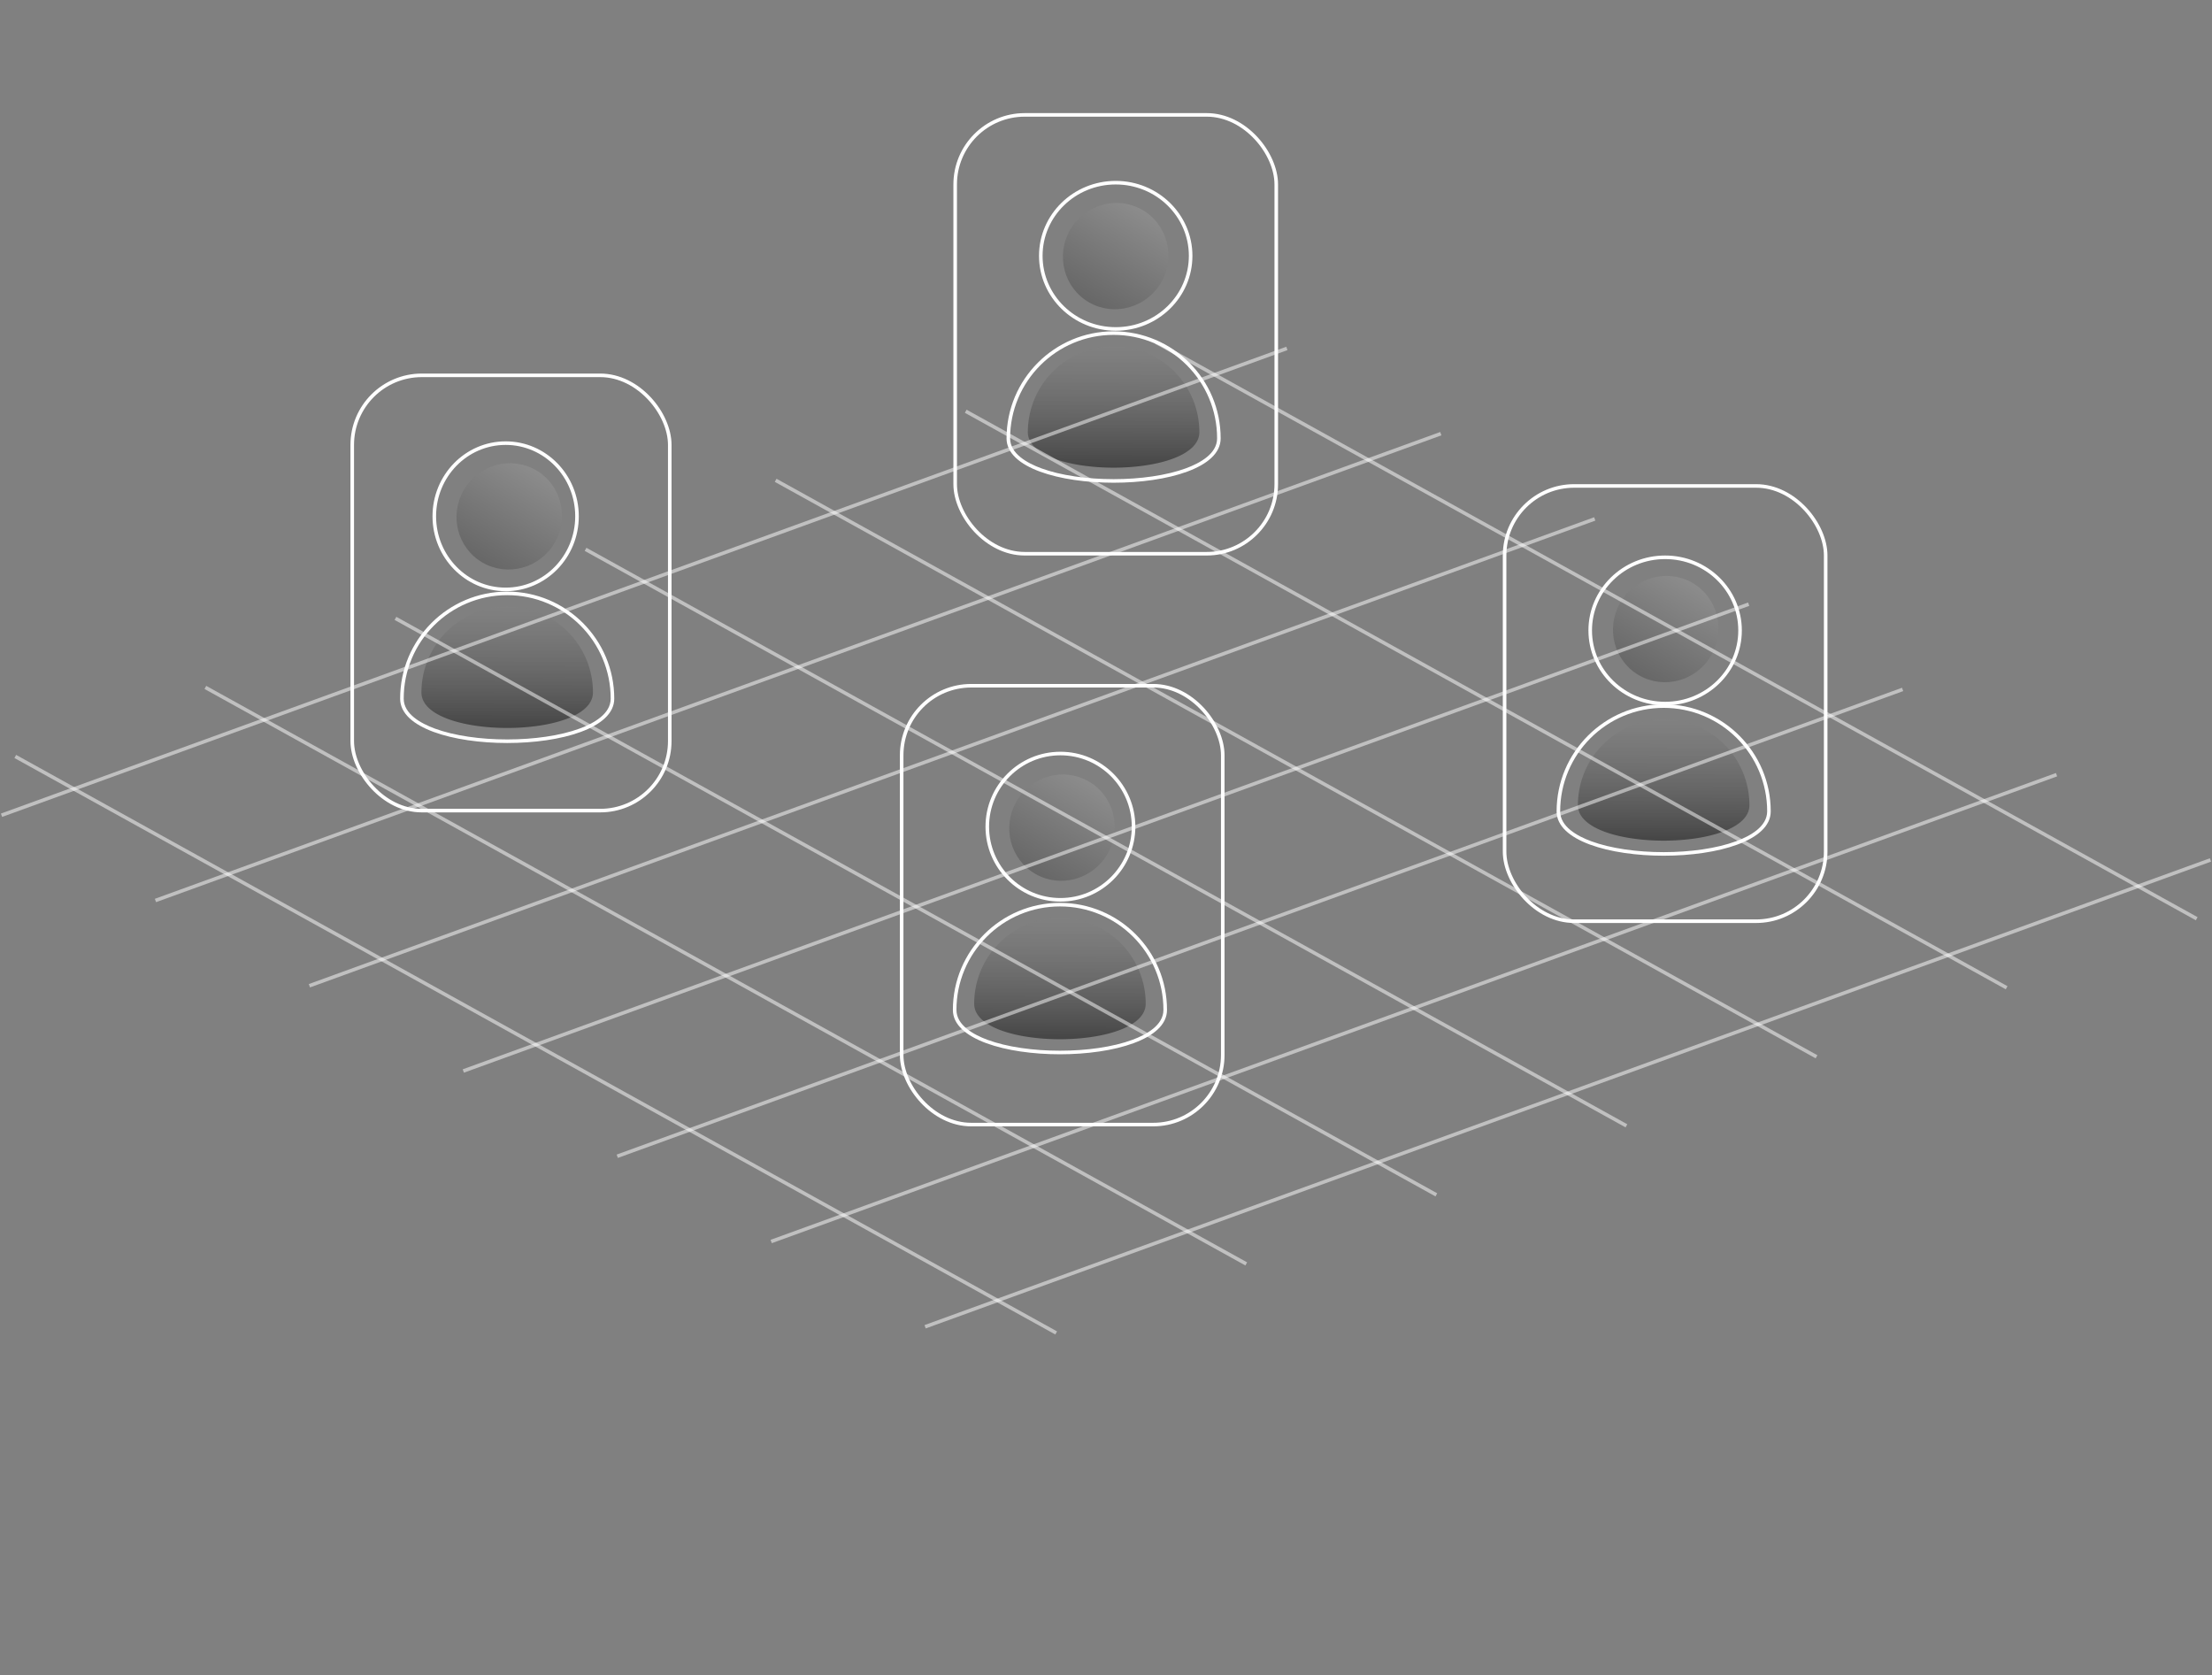 <svg xmlns="http://www.w3.org/2000/svg" xmlns:xlink="http://www.w3.org/1999/xlink" width="620.018" height="469.523" viewBox="0 0 620.018 469.523">
  <rect x="0" y="0" width="620.018" height="469.523" fill="#808080" stroke="none"/>
  <defs>
    <linearGradient id="linear-gradient" x1="0.5" y1="1.68" x2="0.519" y2="-0.326" gradientUnits="objectBoundingBox">
      <stop offset="0" stop-color="#fff"/>
      <stop offset="1"/>
    </linearGradient>
    <linearGradient id="linear-gradient-5" x1="0.511" y1="-0.949" x2="0.5" y2="1" gradientUnits="objectBoundingBox">
      <stop offset="0" stop-color="#fff" stop-opacity="0"/>
      <stop offset="1"/>
    </linearGradient>
  </defs>
  <g id="Group_26" data-name="Group 26" transform="translate(0.424 -69.36)">
    <g id="Group_25" data-name="Group 25">
      <g id="Ellipse_5" data-name="Ellipse 5" transform="translate(120.809 193.062)" fill="none" stroke="#fff" stroke-width="1">
        <ellipse cx="20.5" cy="21" rx="20.5" ry="21" stroke="none"/>
        <ellipse cx="20.5" cy="21" rx="20" ry="20.5" fill="none"/>
      </g>
      <g id="Ellipse_9" data-name="Ellipse 9" transform="translate(275.809 280.062)" fill="none" stroke="#fff" stroke-width="1">
        <circle cx="21" cy="21" r="21" stroke="none"/>
        <circle cx="21" cy="21" r="20.5" fill="none"/>
      </g>
      <g id="Ellipse_7" data-name="Ellipse 7" transform="translate(290.809 120.062)" fill="none" stroke="#fff" stroke-width="1">
        <ellipse cx="21.5" cy="21" rx="21.5" ry="21" stroke="none"/>
        <ellipse cx="21.5" cy="21" rx="21" ry="20.5" fill="none"/>
      </g>
      <g id="Ellipse_10" data-name="Ellipse 10" transform="translate(444.809 225.062)" fill="none" stroke="#fff" stroke-width="1">
        <ellipse cx="21.5" cy="21" rx="21.5" ry="21" stroke="none"/>
        <ellipse cx="21.5" cy="21" rx="21" ry="20.5" fill="none"/>
      </g>
      <g id="Path_83" data-name="Path 83" transform="translate(111.733 235.176)" fill="none">
        <path d="M30.009,0A30.009,30.009,0,0,1,60.017,30.009C60.017,46.582,0,46.582,0,30.009A30.009,30.009,0,0,1,30.009,0Z" stroke="none"/>
        <path d="M 30.009 1 C 26.092 1 22.293 1.767 18.717 3.279 C 15.263 4.74 12.161 6.832 9.496 9.496 C 6.832 12.161 4.74 15.263 3.279 18.717 C 1.767 22.293 1 26.092 1 30.009 C 1 34.283 5.744 36.927 9.723 38.393 C 12.407 39.381 15.574 40.148 19.135 40.672 C 22.588 41.181 26.246 41.438 30.009 41.438 C 33.771 41.438 37.43 41.181 40.882 40.672 C 44.443 40.148 47.61 39.381 50.294 38.393 C 54.273 36.927 59.017 34.283 59.017 30.009 C 59.017 26.092 58.25 22.293 56.738 18.717 C 55.277 15.263 53.185 12.161 50.521 9.496 C 47.856 6.832 44.754 4.74 41.3 3.279 C 37.724 1.767 33.925 1 30.009 1 M 30.009 -3.814697265625e-06 C 46.582 -3.814697265625e-06 60.017 13.435 60.017 30.009 C 60.017 38.295 45.013 42.438 30.009 42.438 C 15.004 42.438 -3.814697265625e-06 38.295 -3.814697265625e-06 30.009 C -3.814697265625e-06 13.435 13.435 -3.814697265625e-06 30.009 -3.814697265625e-06 Z" stroke="none" fill="#fff"/>
      </g>
      <g id="Path_87" data-name="Path 87" transform="translate(266.666 322.421)" fill="none">
        <path d="M30.009,0A30.009,30.009,0,0,1,60.017,30.009C60.017,46.582,0,46.582,0,30.009A30.009,30.009,0,0,1,30.009,0Z" stroke="none"/>
        <path d="M 30.009 1 C 26.092 1 22.293 1.767 18.717 3.279 C 15.263 4.74 12.161 6.832 9.496 9.496 C 6.832 12.161 4.74 15.263 3.279 18.717 C 1.767 22.293 1 26.092 1 30.009 C 1 34.283 5.744 36.927 9.723 38.393 C 12.407 39.381 15.574 40.148 19.135 40.672 C 22.588 41.181 26.246 41.438 30.009 41.438 C 33.771 41.438 37.43 41.181 40.882 40.672 C 44.443 40.148 47.61 39.381 50.294 38.393 C 54.273 36.927 59.017 34.283 59.017 30.009 C 59.017 26.092 58.25 22.293 56.738 18.717 C 55.277 15.263 53.185 12.161 50.521 9.496 C 47.856 6.832 44.754 4.74 41.3 3.279 C 37.724 1.767 33.925 1 30.009 1 M 30.009 -3.814697265625e-06 C 46.582 -3.814697265625e-06 60.017 13.435 60.017 30.009 C 60.017 38.295 45.013 42.438 30.009 42.438 C 15.004 42.438 -3.814697265625e-06 38.295 -3.814697265625e-06 30.009 C -3.814697265625e-06 13.435 13.435 -3.814697265625e-06 30.009 -3.814697265625e-06 Z" stroke="none" fill="#fff"/>
      </g>
      <g id="Path_85" data-name="Path 85" transform="translate(281.708 162.222)" fill="none">
        <path d="M30.009,0A30.009,30.009,0,0,1,60.017,30.009C60.017,46.582,0,46.582,0,30.009A30.009,30.009,0,0,1,30.009,0Z" stroke="none"/>
        <path d="M 30.009 1 C 26.092 1 22.293 1.767 18.717 3.279 C 15.263 4.74 12.161 6.832 9.496 9.496 C 6.832 12.161 4.74 15.263 3.279 18.717 C 1.767 22.293 1 26.092 1 30.009 C 1 34.283 5.744 36.927 9.723 38.393 C 12.407 39.381 15.574 40.148 19.135 40.672 C 22.588 41.181 26.246 41.438 30.009 41.438 C 33.771 41.438 37.43 41.181 40.882 40.672 C 44.443 40.148 47.61 39.381 50.294 38.393 C 54.273 36.927 59.017 34.283 59.017 30.009 C 59.017 26.092 58.25 22.293 56.738 18.717 C 55.277 15.263 53.185 12.161 50.521 9.496 C 47.856 6.832 44.754 4.74 41.3 3.279 C 37.724 1.767 33.925 1 30.009 1 M 30.009 -3.814697265625e-06 C 46.582 -3.814697265625e-06 60.017 13.435 60.017 30.009 C 60.017 38.295 45.013 42.438 30.009 42.438 C 15.004 42.438 -3.814697265625e-06 38.295 -3.814697265625e-06 30.009 C -3.814697265625e-06 13.435 13.435 -3.814697265625e-06 30.009 -3.814697265625e-06 Z" stroke="none" fill="#fff"/>
      </g>
      <g id="Path_89" data-name="Path 89" transform="translate(435.89 266.765)" fill="none">
        <path d="M30.009,0A30.009,30.009,0,0,1,60.017,30.009C60.017,46.582,0,46.582,0,30.009A30.009,30.009,0,0,1,30.009,0Z" stroke="none"/>
        <path d="M 30.009 1 C 26.092 1 22.293 1.767 18.717 3.279 C 15.263 4.74 12.161 6.832 9.496 9.496 C 6.832 12.161 4.74 15.263 3.279 18.717 C 1.767 22.293 1 26.092 1 30.009 C 1 34.283 5.744 36.927 9.723 38.393 C 12.407 39.381 15.574 40.148 19.135 40.672 C 22.588 41.181 26.246 41.438 30.009 41.438 C 33.771 41.438 37.43 41.181 40.882 40.672 C 44.443 40.148 47.61 39.381 50.294 38.393 C 54.273 36.927 59.017 34.283 59.017 30.009 C 59.017 26.092 58.25 22.293 56.738 18.717 C 55.277 15.263 53.185 12.161 50.521 9.496 C 47.856 6.832 44.754 4.74 41.3 3.279 C 37.724 1.767 33.925 1 30.009 1 M 30.009 -3.814697265625e-06 C 46.582 -3.814697265625e-06 60.017 13.435 60.017 30.009 C 60.017 38.295 45.013 42.438 30.009 42.438 C 15.004 42.438 -3.814697265625e-06 38.295 -3.814697265625e-06 30.009 C -3.814697265625e-06 13.435 13.435 -3.814697265625e-06 30.009 -3.814697265625e-06 Z" stroke="none" fill="#fff"/>
      </g>
      <g id="Rectangle_14" data-name="Rectangle 14" transform="translate(97.809 174.062)" fill="none" stroke="#fff" stroke-width="1">
        <rect width="90" height="123" rx="20" stroke="none"/>
        <rect x="0.5" y="0.5" width="89" height="122" rx="19.5" fill="none"/>
      </g>
      <g id="Rectangle_16" data-name="Rectangle 16" transform="translate(251.809 261.062)" fill="none" stroke="#fff" stroke-width="1">
        <rect width="91" height="124" rx="20" stroke="none"/>
        <rect x="0.5" y="0.5" width="90" height="123" rx="19.5" fill="none"/>
      </g>
      <g id="Rectangle_15" data-name="Rectangle 15" transform="translate(266.809 101.062)" fill="none" stroke="#fff" stroke-width="1">
        <rect width="91" height="124" rx="20" stroke="none"/>
        <rect x="0.5" y="0.5" width="90" height="123" rx="19.5" fill="none"/>
      </g>
      <g id="Rectangle_17" data-name="Rectangle 17" transform="translate(420.809 205.062)" fill="none" stroke="#fff" stroke-width="1">
        <rect width="91" height="123" rx="20" stroke="none"/>
        <rect x="0.5" y="0.5" width="90" height="122" rx="19.5" fill="none"/>
      </g>
      <ellipse id="Ellipse_6" data-name="Ellipse 6" cx="14.721" cy="14.958" rx="14.721" ry="14.958" transform="translate(147.586 234.402) rotate(-150)" opacity="0.29" fill="url(#linear-gradient)"/>
      <ellipse id="Ellipse_11" data-name="Ellipse 11" cx="14.721" cy="14.958" rx="14.721" ry="14.958" transform="translate(302.52 321.647) rotate(-150)" opacity="0.29" fill="url(#linear-gradient)"/>
      <ellipse id="Ellipse_8" data-name="Ellipse 8" cx="14.721" cy="14.958" rx="14.721" ry="14.958" transform="translate(317.562 161.449) rotate(-150)" opacity="0.29" fill="url(#linear-gradient)"/>
      <ellipse id="Ellipse_12" data-name="Ellipse 12" cx="14.721" cy="14.958" rx="14.721" ry="14.958" transform="translate(471.743 265.991) rotate(-150)" opacity="0.29" fill="url(#linear-gradient)"/>
      <path id="Path_84" data-name="Path 84" d="M24.037,0A24.037,24.037,0,0,1,48.075,24.037C48.075,37.313,0,37.313,0,24.037A24.037,24.037,0,0,1,24.037,0Z" transform="translate(117.704 239.399)" opacity="0.53" fill="url(#linear-gradient-5)"/>
      <path id="Path_88" data-name="Path 88" d="M24.037,0A24.037,24.037,0,0,1,48.075,24.037C48.075,37.313,0,37.313,0,24.037A24.037,24.037,0,0,1,24.037,0Z" transform="translate(272.637 326.643)" opacity="0.53" fill="url(#linear-gradient-5)"/>
      <path id="Path_86" data-name="Path 86" d="M24.037,0A24.037,24.037,0,0,1,48.075,24.037C48.075,37.313,0,37.313,0,24.037A24.037,24.037,0,0,1,24.037,0Z" transform="translate(287.68 166.445)" opacity="0.53" fill="url(#linear-gradient-5)"/>
      <path id="Path_90" data-name="Path 90" d="M24.037,0A24.037,24.037,0,0,1,48.075,24.037C48.075,37.313,0,37.313,0,24.037A24.037,24.037,0,0,1,24.037,0Z" transform="translate(441.861 270.987)" opacity="0.53" fill="url(#linear-gradient-5)"/>
      <g id="Group_23" data-name="Group 23" transform="translate(3.861 281.383) rotate(-39)" opacity="0.5">
        <line id="Line_1" data-name="Line 1" x2="125.052" y2="309.178" transform="translate(0 0)" fill="none" stroke="#fff" stroke-width="1"/>
        <line id="Line_1-2" data-name="Line 1" x2="125.052" y2="309.178" transform="translate(53.585 18.494)" fill="none" stroke="#fff" stroke-width="1"/>
        <line id="Line_1-3" data-name="Line 1" x2="125.052" y2="309.178" transform="translate(107.171 36.987)" fill="none" stroke="#fff" stroke-width="1"/>
        <line id="Line_1-4" data-name="Line 1" x2="125.052" y2="309.178" transform="translate(160.756 55.481)" fill="none" stroke="#fff" stroke-width="1"/>
        <line id="Line_1-5" data-name="Line 1" x2="125.052" y2="309.178" transform="translate(214.341 73.974)" fill="none" stroke="#fff" stroke-width="1"/>
        <line id="Line_1-6" data-name="Line 1" x2="125.052" y2="309.178" transform="translate(267.927 92.468)" fill="none" stroke="#fff" stroke-width="1"/>
        <line id="Line_1-7" data-name="Line 1" x2="125.052" y2="309.178" transform="translate(321.512 110.962)" fill="none" stroke="#fff" stroke-width="1"/>
      </g>
      <g id="Group_24" data-name="Group 24" transform="translate(367.824 0) rotate(51)" opacity="0.5">
        <line id="Line_1-8" data-name="Line 1" x1="125.052" y2="362.339" transform="translate(0 110.962)" fill="none" stroke="#fff" stroke-width="1"/>
        <line id="Line_1-9" data-name="Line 1" x1="125.052" y2="362.339" transform="translate(45.723 92.468)" fill="none" stroke="#fff" stroke-width="1"/>
        <line id="Line_1-10" data-name="Line 1" x1="125.052" y2="362.339" transform="translate(91.447 73.974)" fill="none" stroke="#fff" stroke-width="1"/>
        <line id="Line_1-11" data-name="Line 1" x1="125.052" y2="362.339" transform="translate(137.17 55.481)" fill="none" stroke="#fff" stroke-width="1"/>
        <line id="Line_1-12" data-name="Line 1" x1="125.052" y2="362.339" transform="translate(182.894 36.987)" fill="none" stroke="#fff" stroke-width="1"/>
        <line id="Line_1-13" data-name="Line 1" x1="125.052" y2="362.339" transform="translate(228.617 18.494)" fill="none" stroke="#fff" stroke-width="1"/>
        <line id="Line_1-14" data-name="Line 1" x1="125.052" y2="362.339" transform="translate(274.341 0)" fill="none" stroke="#fff" stroke-width="1"/>
      </g>
    </g>
  </g>
</svg>
